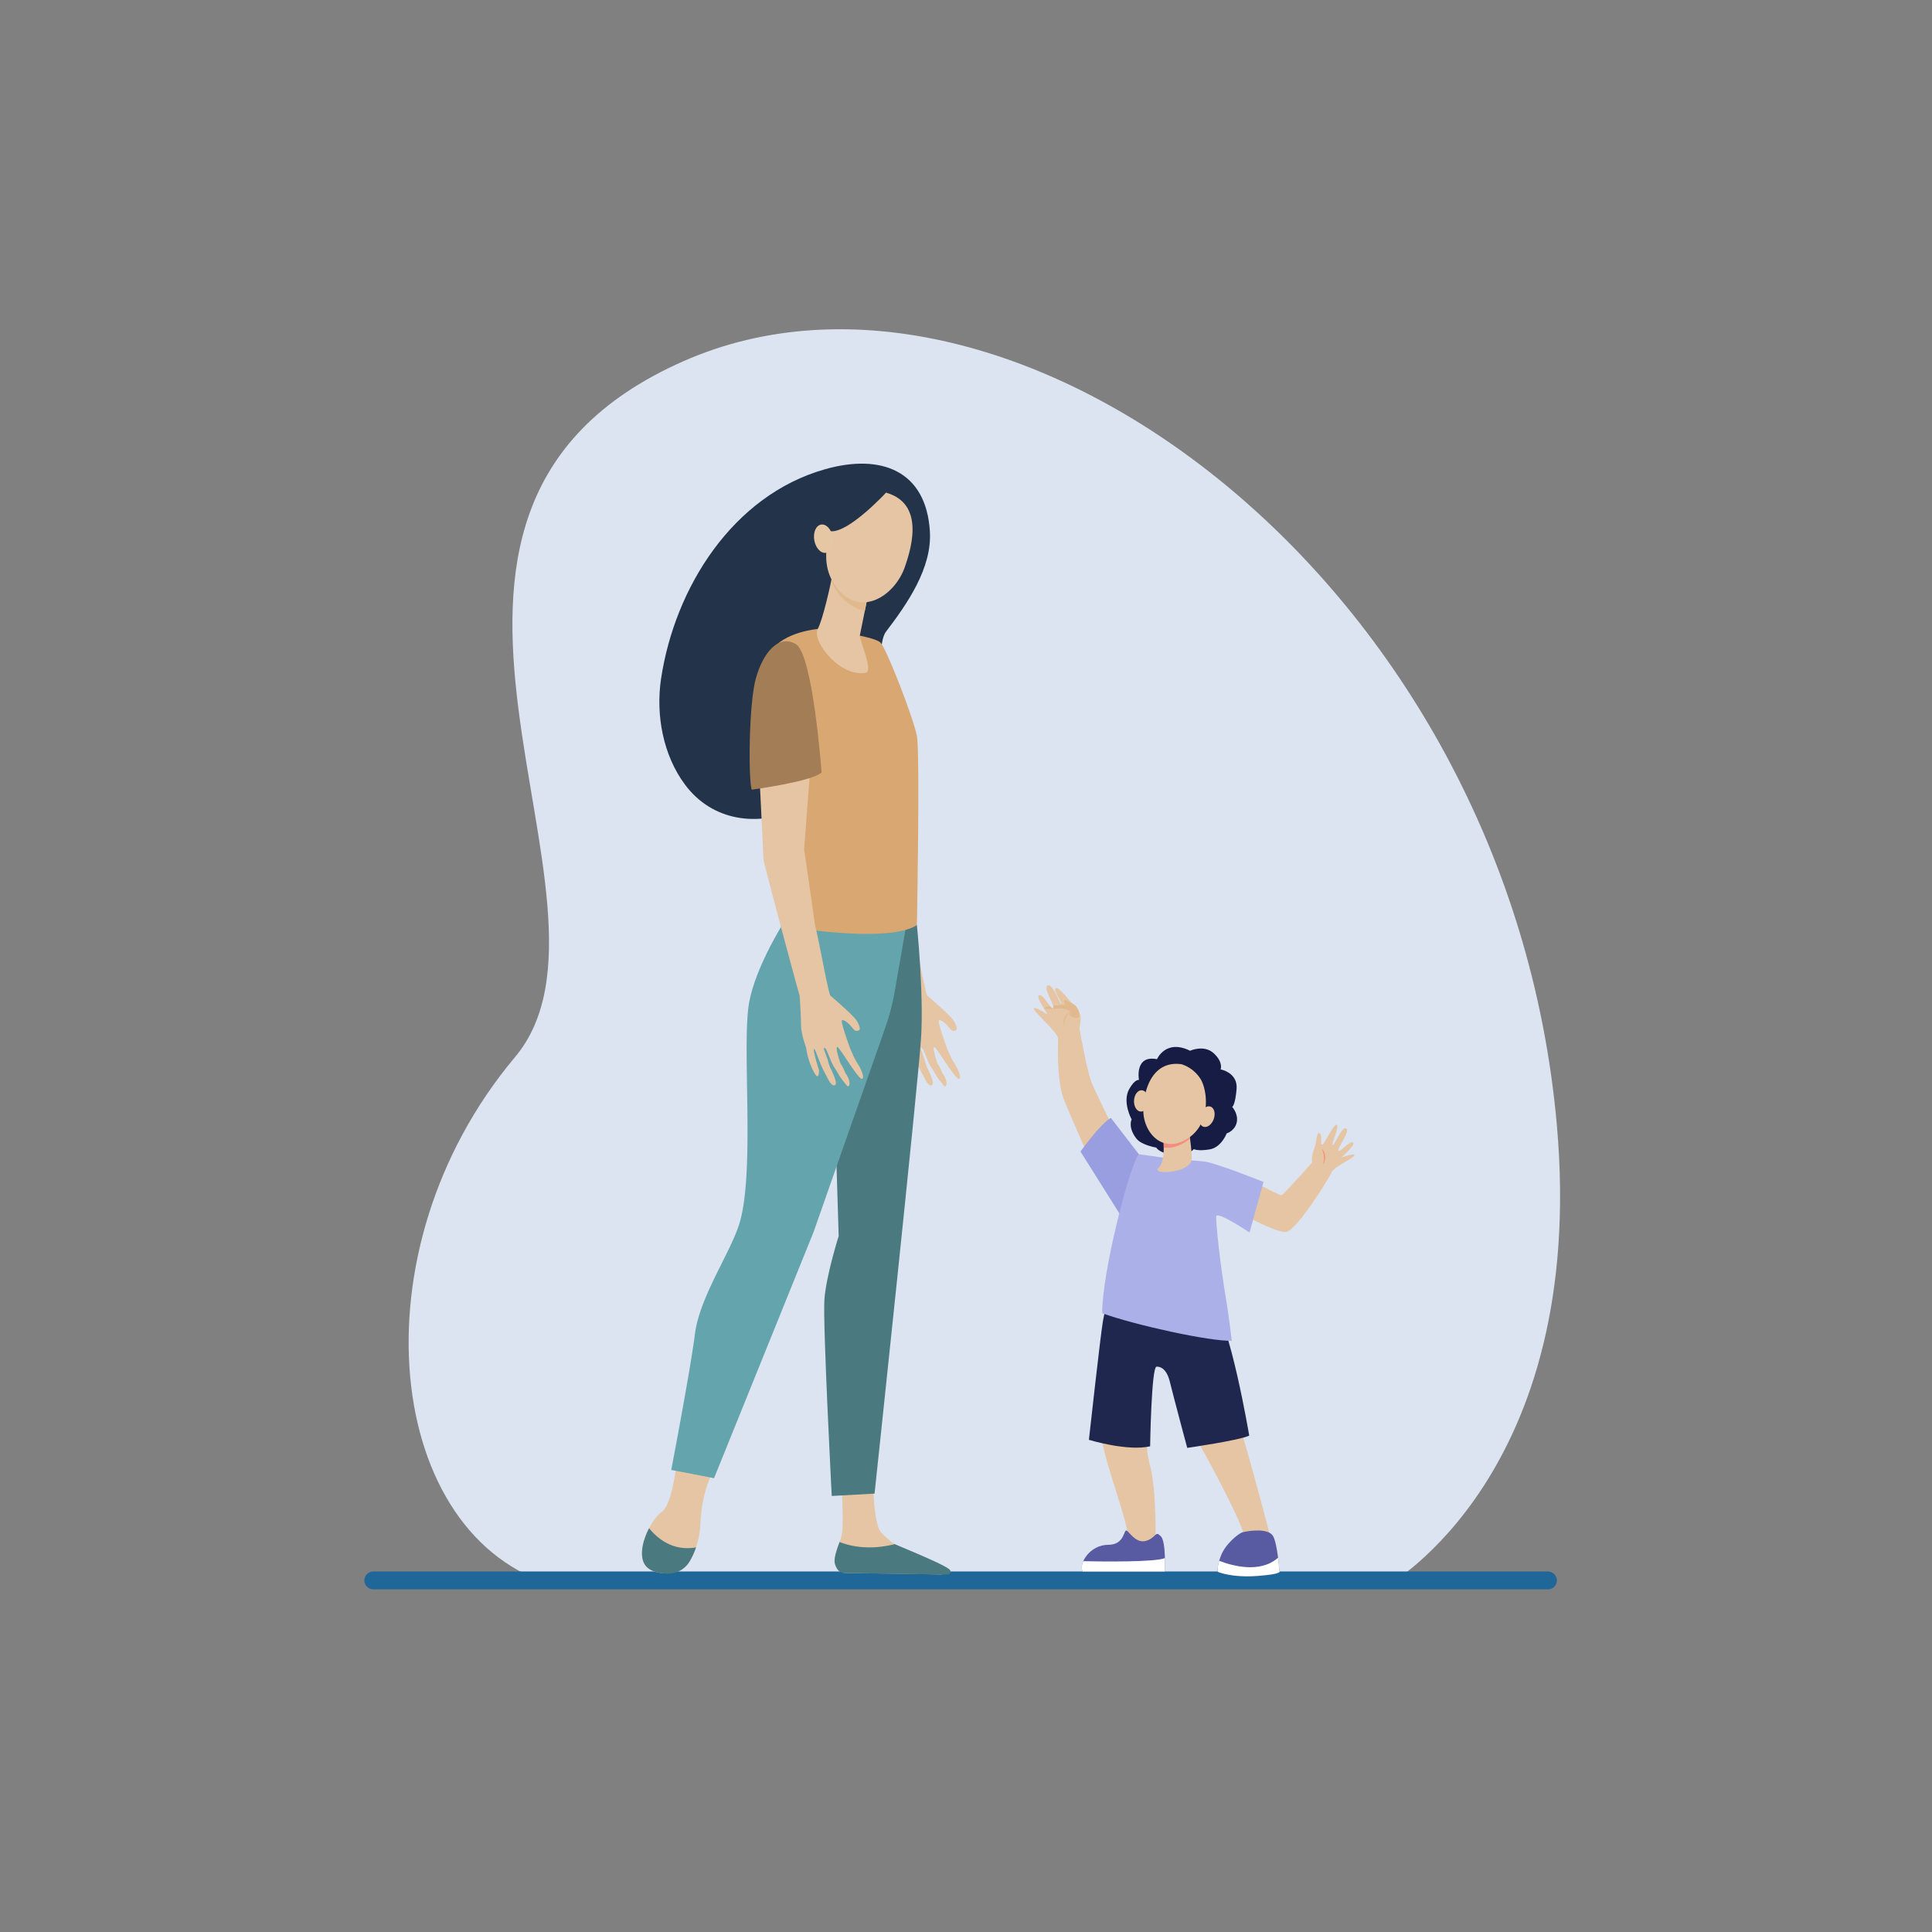 <svg id="Layer_1" data-name="Layer 1" xmlns="http://www.w3.org/2000/svg" viewBox="0 0 2653.5 2653.5"><rect x="0" y="0" width="2653.5" height="2653.5" fill="#808080" stroke="none"/><defs><style>.cls-1{fill:#dbe4f0;}.cls-2{fill:#206799;}.cls-3{fill:#e5c5a3;}.cls-4{fill:#e1b98e;}.cls-5{fill:#161c43;}.cls-6{fill:#f48c7f;}.cls-7{fill:#999ee0;}.cls-8{fill:#1f274e;}.cls-9{fill:#585aa2;}.cls-10{fill:#fff;}.cls-11{fill:#acb0e8;}.cls-12{fill:#22334a;}.cls-13{fill:#4a7980;}.cls-14{fill:#64a4ac;}.cls-15{fill:#d8a772;}.cls-16{fill:#e6c7a4;}.cls-17{fill:#a27d55;}</style></defs><path class="cls-1" d="M763.24,2177.92c-234.26-65-280.13-458.9-56-725.91,177.53-211.53-242-746.79,231.31-955.87C1389.16,297.07,2072,796.94,2138.26,1545.21c42.43,478.91-233.08,632.69-233.08,632.69Z"/><path class="cls-2" d="M2126,2182.9H512.73a12.28,12.28,0,0,1-12.28-12.28h0a12.27,12.27,0,0,1,12.26-12.28H2126a12.27,12.27,0,0,1,12.28,12.26v0h0A12.27,12.27,0,0,1,2126,2182.9Z"/><path class="cls-3" d="M1500.51,1490c-6.69-15-15.1-61.62-17.92-77.46,1.33-10.3,2.62-12.56.8-19.45-2.44-9.19-7.09-13-11-15.45s-16.8-21.94-22.19-20.39,11,23.54,7.47,21.37-11-27.26-18.59-25.07,11.3,30,7.21,31.15-12.88-19.55-19-17.79,13.37,27.75,11.3,26.47-16.6-11.19-18.54-8.41c-2.19,3.13,32.1,32.27,33.12,40.8h0c-.24,21.91-1.13,61.64,8.5,85.52,11.77,29.21,40.86,93.81,40.86,93.81L1548,1589S1508.51,1507.83,1500.51,1490Z"/><path class="cls-4" d="M1452,1385.24c-5.72.35-15.65.82-18.27-.06h0c1.17-1.48,4.41-2.53,8.48-3.26,1.6,1.93,3,3.16,4.09,2.85.82-.23.71-1.53.09-3.47a145.84,145.84,0,0,1,22.41-.82c2.17.34,6.07,8.84,6.07,8.84a3.81,3.81,0,0,1-4.33,0C1465.51,1385.77,1457.7,1384.85,1452,1385.24Z"/><path class="cls-4" d="M1469.61,1389.24a18.2,18.2,0,0,0-5.39,5.06,17.81,17.81,0,0,0-2.92,15.27C1461.73,1404,1462.24,1397.83,1469.61,1389.24Z"/><path class="cls-5" d="M1634.51,1443.16s19.35-8.88,32.67,3.6,9.25,22,9.25,22,23.83,4.25,21.94,26.93-6,24.61-6,24.61,8.91,9.76,6.16,21.45-13.73,14.89-13.73,14.89-7.22,19.32-23.48,22-21.72-.4-21.72-.4-9,12.11-35,6.77c-9.51-2-15.52-6.55-16.46-8.86,0,0-20.23-3.25-27.24-12.22-12.29-15.74-6.68-26.46-6.68-26.46s-13.3-24.15-3.22-41.87c8-14.09,13.34-12.28,13.34-12.28s-6.53-34.73,24.74-28.59C1589.06,1454.67,1601.1,1426.62,1634.51,1443.16Z"/><path class="cls-3" d="M1802.23,1596.61s-2-7.38,3-19.64c3.21-7.86,2.78-23.14,7.32-20.33s-.33,16.74,3.46,15.51,15.85-29.65,20-27.1-9,28.62-5.57,27.52,12.82-26.19,18.64-22.59-13.7,28.47-10.58,30.4,15-14.08,19.71-11.18-17.26,21.07-15.25,20.43,16.23-6,17.21-3.16c1.12,3.21-28.42,16.13-31.16,23.3s-48,80.59-63,82.24-87.34-36.73-93.83-51-2.08-30.7,7.52-33.81,77.34,35.39,80.36,34.41S1802.23,1596.61,1802.23,1596.61Z"/><path class="cls-6" d="M1815.37,1577.3a18.61,18.61,0,0,1,3.64,6.44,17.89,17.89,0,0,1-1.76,15.45C1818.51,1593.73,1819.85,1587.67,1815.37,1577.3Z"/><path class="cls-7" d="M1525.81,1535.48s-10.26,3.08-41.87,46l53.89,85.76,27.77-80.08Z"/><path class="cls-3" d="M1515.29,1904.5s-2.06,42.31-2.06,68.11S1553,2099.54,1549.35,2114s37.44,12.48,37.44,12.48,2.8-78.53-7.78-115.68,0-113.51,0-113.51Z"/><path class="cls-3" d="M1615,1884.1s13.33,69.93,24.17,85.93,69.14,124.87,69.14,138.8,36.63,2.58,36.63,2.58-31-119.2-43.34-155.31a430,430,0,0,1-17-66Z"/><path class="cls-8" d="M1514.78,1814.72c-3.8,23-19.22,162.78-19.22,162.78s52.61,16.16,84.08,8.93c0,0,1.67-109.44,8.89-109.44h0c10.32,0,15.58,10.27,18.07,20.29,6,24.22,24,91.32,24,91.32s70.69-10.12,85.14-16.83c0,0-26.4-157.25-50.65-181.5l-29.1-26.12-106-13.67S1517.51,1798.44,1514.78,1814.72Z"/><path class="cls-9" d="M1486.91,2158.36h112.74s2.33-40.76-5.41-48.5-5.68,1-18.58,5.91-21.29-7-27.19-12.86-1.71,18.82-26.47,18.82S1481.24,2147,1486.91,2158.36Z"/><path class="cls-9" d="M1707.09,2104.34c-5.83,1.34-24.19,16.31-30.27,32.5s-4.35,22-4.35,22,18.65,8.29,54.46,5.67,30.33-6.54,30.33-6.54-2.55-36.84-8.64-48S1717.3,2102,1707.09,2104.34Z"/><path class="cls-10" d="M1599.65,2158.36s.49-8.46.28-18.41c-13.22,5.71-85.76,4.8-112.12,4.26-2.3,5.29-2.74,10.46-.9,14.15Z"/><path class="cls-10" d="M1726.93,2164.49c35.81-2.61,30.34-6.54,30.34-6.54s-.59-8.49-1.87-18.55h0c-24.93,22.25-63.85,10.89-80.88,4.27-3.28,11-2,15.15-2,15.15S1691.12,2167.11,1726.93,2164.49Z"/><path class="cls-11" d="M1610.51,1591.85s-37.75-5.54-46.4-6.6c-12.63,14.66-50.9,164.23-50.28,218.43,45.9,16.49,147.93,38.83,178,37.79,0,0-4.69-38.51-7.79-56.54-7.57-44-13.69-98.9-13.69-114,0-8.86,45.82,21.82,45.82,21.82l19.2-69.4s-58.51-23.5-79-27.73C1650.6,1594.49,1610.51,1591.85,1610.51,1591.85Z"/><path class="cls-3" d="M1597.12,1556.59s5.09,37.07-5.71,47.11c-11.39,10.59,41.26,7.67,45-9.82,2-9.46-5.19-51.19-5.19-51.19Z"/><path class="cls-6" d="M1631.2,1542.69l-34.08,13.9a158.68,158.68,0,0,1,1.2,19.48c8.32,1.22,17.81-.57,28-6.57a58.51,58.51,0,0,0,8-5.69C1632.91,1552.57,1631.2,1542.69,1631.2,1542.69Z"/><path class="cls-3" d="M1648.31,1530.32c-2.73,7.63-.77,15.32,4.39,17.17s11.56-2.84,14.3-10.47.77-15.32-4.39-17.17S1651.05,1522.69,1648.31,1530.32Z"/><path class="cls-3" d="M1557.51,1511.58c-.38,8.1,3.75,14.88,9.22,15.13s10.22-6.09,10.61-14.19-3.75-14.88-9.22-15.14S1557.9,1503.48,1557.51,1511.58Z"/><path class="cls-3" d="M1622.81,1461.67a48.08,48.08,0,0,1,26.18,20.41c9.7,16,15,62.44-19.56,82.73s-59.8-11.13-59.14-40.86S1584.15,1456.24,1622.81,1461.67Z"/><path class="cls-4" d="M1482.39,1396.43c.3-6.44-2.74-11.76-4.75-14.49s-12.9-7.65-14.92-8.62c-1.29-.34-2.21,6.09,2.41,9.27s5.63,5.2,3.48,10.72C1476.86,1402.09,1482.39,1396.43,1482.39,1396.43Z"/><path class="cls-3" d="M1313.8,1465.35s-5.22-8.43-6.73-11.36c-1.78-3.43-6.31-14.12-6.31-14.12s-14-37.93-11.09-38.69,9,4.47,10.68,6.52,3.88,4.3,5.57,6.35,4.63,2.53,7.34.66-2.25-11.47-4.64-14.47c-7.43-9.32-32.33-30.36-34.87-32.69-3-2.77-15.06-72.82-21.12-96.53h0c-8.76-39.08-15.78-79.65-16.68-83.8l13-170.28-61.54-29.7s-17.07,188.73-16.85,198.28c.12,4.54,27.51,93.64,27.55,93.64,16.28,43.07,30.74,81,33.31,88.34,0,0,1.7,24,1.87,39.29s6.59,29.45,7.27,33.72a98.25,98.25,0,0,0,10.46,32c7.5,14.14,7-2.68,7-2.68s-9.13-28.68-6.71-29c1.86-.24,5.9,15.71,14,31.45,2.09,4,4.17,8,6.11,11.68,5.09,9.58,12.49,9.22,8.78-1.64a107.74,107.74,0,0,0-6-14.42c-2.49-4.62-3.27-9.65-4.77-13.85-3-8.33-5.24-14.36-4.83-14.29s1.13-2,3.49,2.24c2.83,5.08,6.42,17.2,11.17,24.36,2.69,4,7.8,12.87,7.8,12.87s9.85,13.41,10.76,13c4.9-2,.62-13.53-3.77-18.56-1.12-4.63-6.76-13.76-6.76-13.76s-7.2-21-4.22-22c2.46-.87,29.54,46.1,34.3,43.81C1321.3,1479.83,1313.8,1465.35,1313.8,1465.35Z"/><path class="cls-12" d="M1133,644.51c-127,36-206.28,163-225.06,287.63-7.46,49.49,2.65,105.12,33,145.68,37.39,50,99.88,58.5,155.43,33,50.65-23.22,65.77-70.68,102.85-107.35,19.35-19.13,1.31-114.43,17.72-136,29.15-38.29,63.29-87.22,60.21-137.62C1272.06,646.4,1210.22,622.58,1133,644.51Z"/><path class="cls-3" d="M929.28,2009.42s-5.72,56.81-20.42,67.24-34.29,49-24.49,69.9c3.06,6.52,9.18,10.29,16.16,12.39,20.65,6.22,42.61-4.26,51.4-23.58A117.55,117.55,0,0,0,962,2092.05c2.2-46.16,16.9-69.63,16.9-69.63Z"/><path class="cls-3" d="M1155.12,2032.67s4.63,57.33.87,76c-2,10-13.23,30.51-8.08,39.9s11,11.74,11,11.74l133.31,2.1c7.26.11,2.46-4.45-3.39-8.66-9.58-6.88-17.32-11.43-47.93-25.9-2-.94-9.27-5.46-11.89-7-6.65-4-13.32-10.21-19.07-16.46-9.57-10.41-10.41-60.89-10.41-60.89Z"/><path class="cls-13" d="M1259.31,1270.62s9.52,91.87,5.77,154.11c-3.73,61.86-63.93,626.66-63.93,626.66l-58.79,3.24s-12.32-236.28-10.12-269.13,19.65-87.85,19.65-87.85L1146,1506.87l74.19-250.63Z"/><path class="cls-14" d="M1086.51,1251s-46.29,68.07-57.31,124.4,8.09,229.45-13.12,303.26c-11.48,40-55,101.66-61.59,153.3s-32.56,186.89-32.56,186.89l58.78,11.35,136.57-337.79,98.85-281.73a303.94,303.94,0,0,0,12.57-48.16l23.15-132.66Z"/><path class="cls-15" d="M1124,863.78s-47.1,3.56-64.79,30.32c-19.47,29.45,39.19,233.35,43.6,266.21s-29.12,111.18-29.12,111.18,144.47,25.75,185.62-.87c0,0,4.41-236.28,0-259.75s-41.15-118.92-50-128.31S1124,863.78,1124,863.78Z"/><path class="cls-3" d="M1144.4,783.78s-.32,1.76-.89,4.76c-2.73,14.4-13.25,62.15-20.36,75.28-8.59,15.86,29.41,66.46,66,60.28,10.89-1.83-9.2-46.49-8.24-51.22,1.85-9,4.36-21.4,6.92-34.07,1.45-7.14,2.91-14.39,4.29-21.19,3.91-19.35,7.1-35.18,7.1-35.18Z"/><path class="cls-4" d="M1143.51,788.54c.57-3,.89-4.76.89-4.76l54.81-1.34s-3.19,15.83-7.1,35.18c-1.37,6.77-2.82,14-4.26,21.07-8.47-1.21-17.31-5.23-26.18-12.81a67.43,67.43,0,0,1-19.82-28.8C1142.51,793.69,1143.09,790.77,1143.51,788.54Z"/><path class="cls-3" d="M1208.76,674.75a65.12,65.12,0,0,0-42.46,15.35c-20,16.82-49.66,75.35-17.09,117.07s79.3,11.49,93.3-27.79S1266.51,685,1208.76,674.75Z"/><path class="cls-12" d="M1216.93,676.62s-51,55.17-75.8,53-39.91,17.2-39.91,17.2,23.33-70.43,50.12-79.48S1216.93,676.62,1216.93,676.62Z"/><path class="cls-13" d="M955.94,2125.24c-32,5.7-53.34-12.6-64.43-26.31-8.14,15.53-13.13,34.9-7.14,47.65,5.27,11.23,19.63,14.3,31.77,14.74a34.61,34.61,0,0,0,31.19-17A103.9,103.9,0,0,0,955.94,2125.24Z"/><path class="cls-13" d="M1229,2120.78c-35.25,8.83-61.32,2.83-75.9-2.92-3.76,10.41-8.74,23.47-6.1,31,3.24,9.22,7.85,11.3,11.92,11.41,32.2.83,118,2,142.52,2.26a3.92,3.92,0,0,0,3.11-6.44C1298.51,2149,1231.64,2122.34,1229,2120.78Z"/><path class="cls-16" d="M1143.74,737.32c2,10.68-2,20.49-9,21.89s-14.28-6.13-16.29-16.81,2-20.48,9-21.89S1141.73,726.63,1143.74,737.32Z"/><path class="cls-3" d="M1180.66,1465.35s-5.22-8.43-6.74-11.36c-1.78-3.43-6.3-14.12-6.3-14.12s-14-37.93-11.09-38.69,9,4.47,10.68,6.52,3.87,4.3,5.57,6.35,4.62,2.53,7.33.66-2.25-11.47-4.6-14.47c-7.43-9.32-32.34-30.36-34.87-32.69-3-2.77-15.07-72.82-21.13-96.53,0,0-14.22-100-15.12-104.12l11.4-150-78.37-64.37s10.92,218,11.16,227.5c.12,4.54,47.12,180.07,49.69,187.43,0,0,1.7,24,1.88,39.29s6.56,29.41,7.29,33.72a98.25,98.25,0,0,0,10.46,32c7.49,14.14,6.94-2.68,6.94-2.68s-9.12-28.68-6.71-29c1.86-.24,5.91,15.71,14,31.45,2.09,4,4.17,8,6.11,11.68,5.09,9.58,12.49,9.22,8.78-1.64a107.74,107.74,0,0,0-6-14.42c-2.5-4.62-3.28-9.65-4.77-13.85-3-8.33-5.25-14.36-4.83-14.29s1.13-2,3.48,2.24c2.83,5.08,6.43,17.2,11.18,24.36,2.69,4,7.79,12.87,7.79,12.87s9.86,13.41,10.76,13c4.91-2,.62-13.53-3.76-18.56-1.13-4.63-6.76-13.76-6.76-13.76s-7.22-21-4.22-22c2.46-.87,29.53,46.1,34.31,43.81C1188.16,1479.83,1180.66,1465.35,1180.66,1465.35Z"/><path class="cls-17" d="M1032.51,1084.58s83.48-11.26,95.83-23.72c0,0-11.72-162.73-35.49-176.35s-45,12.06-54.82,47.54S1027.79,1073,1032.51,1084.58Z"/></svg>